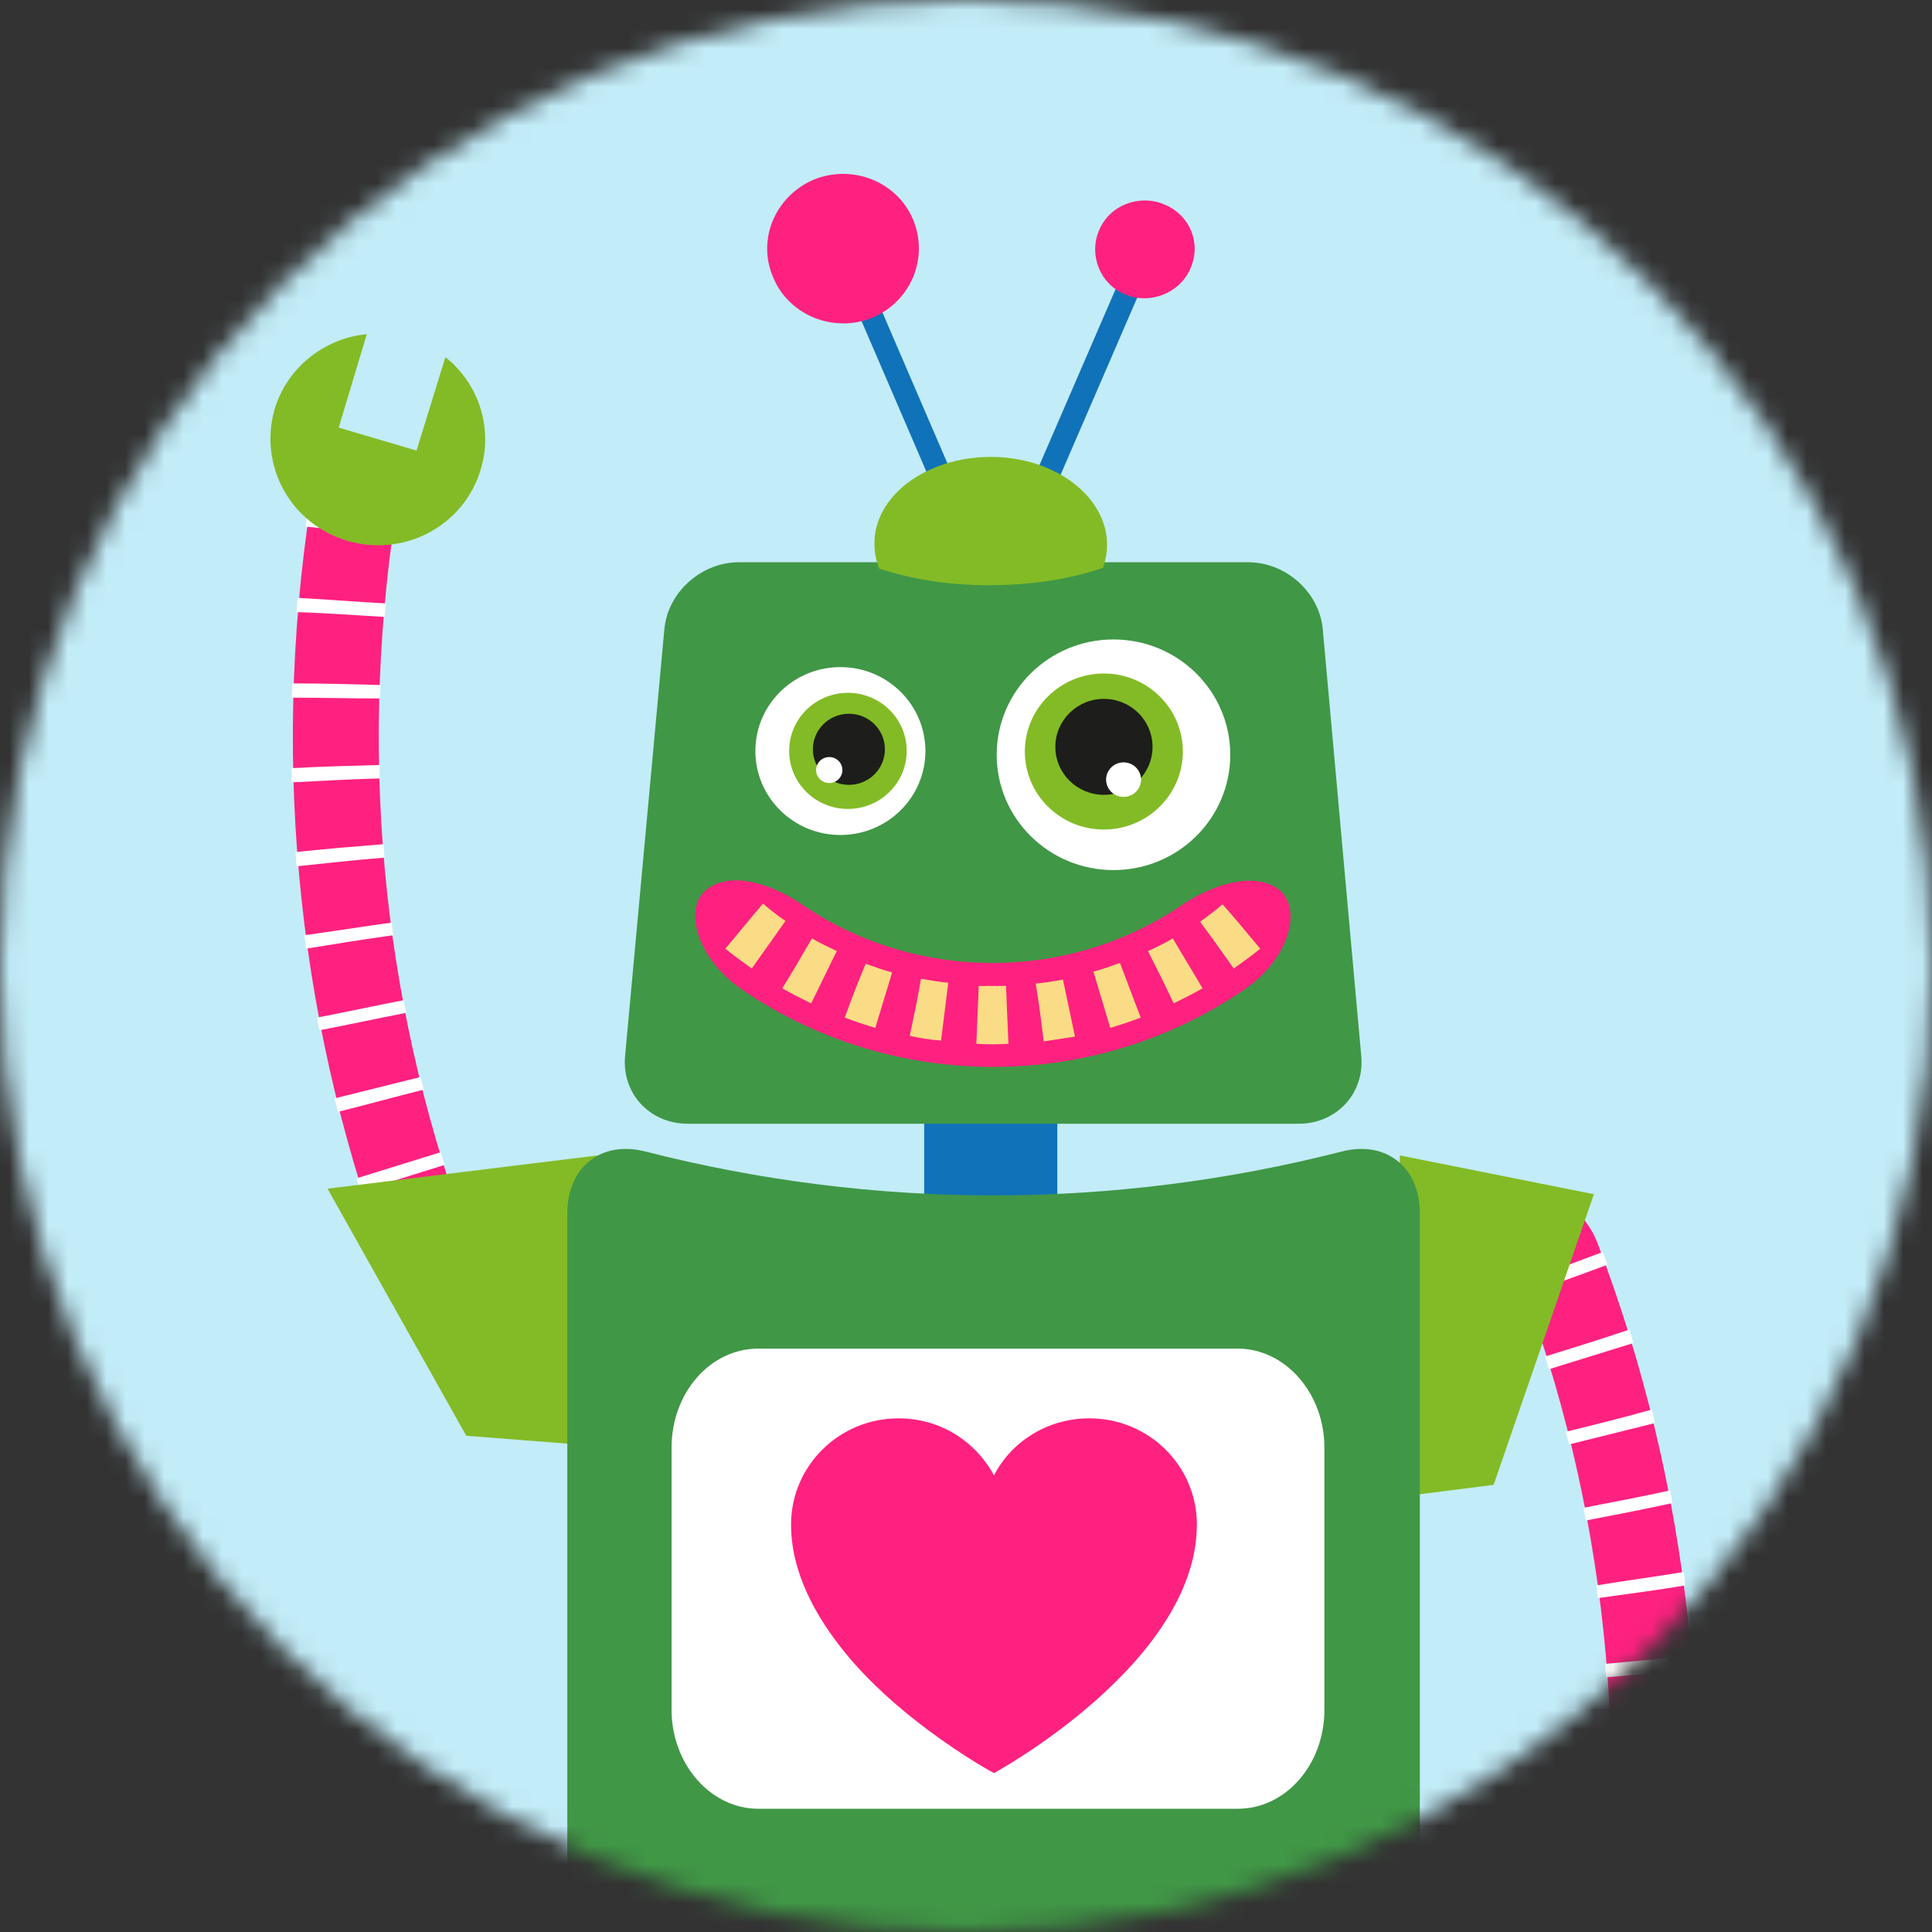 <svg width="100" height="100" viewBox="0 0 100 100" fill="none" xmlns="http://www.w3.org/2000/svg">
  <rect x="0" y="0" width="100" height="100" fill="#333333" stroke="none"/>
  <mask id="mask0_700_24524" style="mask-type:alpha" maskUnits="userSpaceOnUse" x="0" y="0" width="100" height="100">
    <circle cx="50" cy="50" r="50" fill="#FF2180"/>
  </mask>
  <g mask="url(#mask0_700_24524)">
    <rect x="-21.729" y="-1.044" width="138.462" height="176.044" fill="#C2ECF8"/>
    <g clip-path="url(#clip0_700_24524)">
      <path d="M65.521 95.916C66.351 95.916 67.015 96.572 67.015 97.392V104.196C67.015 105.016 66.476 106.041 65.853 106.533L57.966 112.477C57.301 112.968 56.139 113.378 55.309 113.378H48.127C47.297 113.378 46.135 112.968 45.471 112.477L37.583 106.533C36.919 106.041 36.421 104.975 36.421 104.196V97.392C36.421 96.572 37.085 95.916 37.915 95.916H65.521Z" fill="#83BB26"/>
      <path d="M16.08 26.069C16.37 24.06 17.699 22.625 18.902 22.83C20.106 23.035 20.77 24.716 20.48 26.601C18.487 39.718 19.94 52.753 24.424 64.518C25.046 66.198 24.714 67.92 23.635 68.412C22.514 68.904 20.978 67.879 20.314 66.116C15.54 53.655 13.963 39.882 16.08 26.069Z" fill="#FF2180"/>
      <path d="M19.816 65.05C21.227 64.518 22.68 63.985 24.092 63.493L24.341 64.108C22.929 64.641 21.476 65.174 20.065 65.706C19.94 65.501 19.857 65.255 19.816 65.05ZM18.446 60.992C19.899 60.542 21.352 60.091 22.805 59.64C22.888 59.845 22.929 60.05 23.012 60.296C21.559 60.746 20.107 61.197 18.654 61.689C18.57 61.443 18.529 61.238 18.446 60.992ZM17.325 56.852C18.82 56.483 20.273 56.115 21.767 55.746C21.808 55.951 21.892 56.197 21.933 56.401C20.439 56.77 18.986 57.18 17.491 57.549C17.45 57.344 17.367 57.098 17.325 56.852ZM16.412 52.671C17.906 52.385 19.401 52.056 20.895 51.77C20.937 51.974 20.978 52.221 21.02 52.425C19.525 52.712 18.031 53.04 16.536 53.327C16.495 53.122 16.453 52.917 16.412 52.671ZM15.748 48.408C17.242 48.203 18.778 47.958 20.273 47.752C20.314 47.958 20.314 48.203 20.355 48.408C18.861 48.613 17.325 48.859 15.831 49.105C15.831 48.9 15.789 48.654 15.748 48.408ZM15.291 44.104C16.827 43.94 18.321 43.817 19.857 43.694C19.857 43.94 19.899 44.145 19.899 44.391C18.363 44.514 16.869 44.678 15.333 44.842C15.333 44.596 15.333 44.35 15.291 44.104ZM15.084 39.759C16.619 39.677 18.155 39.636 19.65 39.595V40.292C18.114 40.333 16.619 40.415 15.084 40.497C15.125 40.21 15.084 40.005 15.084 39.759ZM15.125 35.373C16.661 35.373 18.197 35.414 19.691 35.455C19.691 35.701 19.691 35.906 19.65 36.152C18.114 36.152 16.578 36.111 15.084 36.111C15.125 35.865 15.125 35.619 15.125 35.373ZM15.416 30.946C16.951 31.028 18.446 31.151 19.982 31.233C19.94 31.479 19.94 31.725 19.899 31.93C18.363 31.848 16.869 31.725 15.333 31.684C15.374 31.438 15.374 31.192 15.416 30.946ZM15.914 26.519C17.45 26.683 18.944 26.888 20.48 27.052C20.439 27.298 20.397 27.503 20.397 27.749C18.861 27.585 17.367 27.421 15.831 27.257C15.831 27.011 15.872 26.765 15.914 26.519Z" fill="white"/>
      <path d="M17.989 27.995C20.936 28.856 24.008 27.216 24.88 24.306C25.544 22.133 24.756 19.838 23.054 18.485L21.559 23.322L17.532 22.133L18.985 17.297C16.827 17.502 14.876 18.977 14.211 21.191C13.381 24.101 15.042 27.134 17.989 27.995Z" fill="#83BB26"/>
      <path d="M24.133 74.314L30.941 74.847V59.804L16.952 61.525L24.133 74.314Z" fill="#83BB26"/>
      <path d="M86.941 104.442C86.65 106.41 85.322 107.886 84.118 107.681C82.914 107.476 82.25 105.795 82.54 103.91C84.533 90.793 83.08 77.757 78.597 65.993C77.974 64.313 78.306 62.591 79.386 62.099C80.506 61.607 82.042 62.632 82.707 64.395C87.439 76.815 89.016 90.629 86.941 104.442Z" fill="#FF2180"/>
      <path d="M82.956 64.805C81.544 65.337 80.092 65.87 78.68 66.403L78.929 67.018C80.382 66.485 81.794 65.993 83.205 65.46C83.122 65.255 83.039 65.01 82.956 64.805ZM84.326 68.822C82.873 69.314 81.42 69.764 79.967 70.215C80.05 70.42 80.092 70.625 80.175 70.871C81.627 70.42 83.081 69.969 84.533 69.519C84.492 69.272 84.409 69.068 84.326 68.822ZM85.488 72.962C84.035 73.372 82.541 73.74 81.046 74.109C81.088 74.314 81.171 74.56 81.212 74.765C82.707 74.396 84.16 74.027 85.654 73.659C85.613 73.413 85.571 73.167 85.488 72.962ZM86.443 77.143C84.948 77.471 83.454 77.758 81.96 78.044C82.001 78.249 82.043 78.495 82.084 78.7C83.579 78.413 85.073 78.126 86.567 77.799C86.526 77.594 86.484 77.348 86.443 77.143ZM87.149 81.365C85.654 81.611 84.118 81.816 82.624 82.062C82.665 82.266 82.665 82.513 82.707 82.717C84.201 82.513 85.737 82.308 87.232 82.062C87.232 81.857 87.19 81.611 87.149 81.365ZM87.647 85.669C86.111 85.833 84.616 85.997 83.081 86.12C83.081 86.366 83.122 86.571 83.122 86.817C84.658 86.694 86.152 86.571 87.688 86.407C87.688 86.161 87.647 85.915 87.647 85.669ZM87.896 90.014C86.36 90.096 84.865 90.178 83.329 90.219V90.916C84.865 90.875 86.401 90.793 87.896 90.752V90.014ZM87.896 94.4C86.36 94.4 84.824 94.4 83.329 94.359C83.329 94.605 83.329 94.81 83.288 95.056C84.824 95.097 86.36 95.097 87.854 95.138C87.896 94.892 87.896 94.646 87.896 94.4ZM87.647 98.827C86.111 98.745 84.575 98.663 83.081 98.581C83.081 98.827 83.039 99.032 83.039 99.278C84.575 99.401 86.069 99.483 87.605 99.565C87.605 99.319 87.647 99.073 87.647 98.827ZM87.19 103.254C85.654 103.09 84.16 102.926 82.624 102.762C82.582 103.008 82.541 103.213 82.541 103.459C84.035 103.664 85.571 103.828 87.107 103.992C87.107 103.746 87.149 103.5 87.19 103.254Z" fill="white"/>
      <path d="M77.31 76.856L72.453 77.471V59.804L82.499 61.812L77.31 76.856Z" fill="#83BB26"/>
      <path d="M54.727 52.63H47.836V65.255H54.727V52.63Z" fill="#1072B9"/>
      <path d="M29.364 100.958C29.364 103.377 31.149 105.877 33.39 106.451C45.263 109.484 57.592 109.484 69.465 106.451C71.706 105.877 73.491 103.336 73.491 100.958V62.796C73.491 60.378 71.706 59.025 69.465 59.599C57.592 62.632 45.263 62.632 33.39 59.599C31.149 59.025 29.364 60.378 29.364 62.796V100.958Z" fill="#409746"/>
      <path d="M32.352 54.68C32.186 56.606 33.639 58.164 35.59 58.164H67.222C69.174 58.164 70.626 56.606 70.46 54.68L68.468 32.586C68.302 30.659 66.558 29.102 64.607 29.102H38.247C36.296 29.102 34.552 30.659 34.386 32.586L32.352 54.68Z" fill="#409746"/>
      <path d="M48.169 24.921L49.248 24.47L43.934 12.132L42.855 12.583L48.169 24.921Z" fill="#1072B9"/>
      <path d="M40.032 14.386C40.862 16.354 43.187 17.255 45.18 16.436C47.172 15.575 48.086 13.32 47.255 11.353C46.425 9.385 44.1 8.483 42.108 9.303C40.115 10.164 39.16 12.419 40.032 14.386Z" fill="#FF2180"/>
      <path d="M58.957 12.161L53.624 24.488L54.732 24.954L60.064 12.628L58.957 12.161Z" fill="#1072B9"/>
      <path d="M61.618 13.894C61.079 15.165 59.543 15.78 58.256 15.247C56.928 14.714 56.346 13.197 56.886 11.927C57.426 10.615 58.962 10.041 60.248 10.574C61.577 11.107 62.2 12.582 61.618 13.894Z" fill="#FF2180"/>
      <path d="M51.282 23.65C54.603 23.65 57.301 25.7 57.301 28.2C57.301 28.61 57.218 29.02 57.094 29.389C55.433 29.963 53.399 30.291 51.199 30.291C48.999 30.291 47.131 29.963 45.512 29.43C45.346 29.02 45.263 28.61 45.263 28.159C45.221 25.7 47.919 23.65 51.282 23.65Z" fill="#83BB26"/>
      <path d="M52.942 70.256L53.399 70.584V70.256H52.942Z" fill="#EA620A"/>
      <path d="M53.565 70.256V70.584L54.064 70.256H53.565Z" fill="#4D3E23"/>
      <path d="M37.624 70.502L37.749 70.584V70.461L37.624 70.502Z" fill="#A3859D"/>
      <path d="M36.545 46.072C35.383 47.015 36.047 49.597 38.372 51.196C46.176 56.565 56.637 56.565 64.441 51.196C66.766 49.597 67.389 47.015 66.226 46.072C65.064 45.129 62.988 45.662 61.286 46.769C55.35 50.868 47.38 50.868 41.444 46.769C39.783 45.662 37.707 45.088 36.545 46.072Z" fill="#FF2180"/>
      <path d="M63.86 50.13C64.317 49.802 64.773 49.474 65.23 49.105C64.566 48.326 63.943 47.547 63.279 46.81C62.905 47.138 62.49 47.425 62.117 47.712C62.698 48.49 63.279 49.31 63.86 50.13Z" fill="#F9DC85"/>
      <path d="M60.747 51.934C61.245 51.688 61.743 51.442 62.241 51.155C61.743 50.294 61.203 49.433 60.705 48.572C60.29 48.818 59.875 49.023 59.419 49.228C59.875 50.13 60.332 51.032 60.747 51.934Z" fill="#F9DC85"/>
      <path d="M57.468 53.204C58.007 53.04 58.505 52.876 59.045 52.671C58.671 51.729 58.339 50.786 57.966 49.843C57.509 50.007 57.052 50.171 56.596 50.294C56.886 51.278 57.177 52.221 57.468 53.204Z" fill="#F9DC85"/>
      <path d="M54.022 53.901L55.641 53.655L55.018 50.704C54.562 50.786 54.105 50.868 53.607 50.909C53.773 51.893 53.898 52.876 54.022 53.901Z" fill="#F9DC85"/>
      <path d="M50.535 54.024C51.074 54.065 51.614 54.065 52.195 54.024C52.154 53.04 52.112 52.016 52.071 51.032H50.659C50.618 52.016 50.576 53.04 50.535 54.024Z" fill="#F9DC85"/>
      <path d="M47.089 53.614C47.629 53.737 48.169 53.819 48.708 53.86C48.833 52.876 48.957 51.852 49.082 50.868C48.625 50.827 48.169 50.745 47.67 50.663C47.505 51.647 47.297 52.63 47.089 53.614Z" fill="#F9DC85"/>
      <path d="M43.727 52.671C44.267 52.876 44.765 53.04 45.304 53.204C45.595 52.261 45.886 51.278 46.176 50.335C45.72 50.212 45.263 50.048 44.806 49.884C44.433 50.786 44.059 51.729 43.727 52.671Z" fill="#F9DC85"/>
      <path d="M40.489 51.155C40.987 51.442 41.485 51.688 41.983 51.934C42.44 51.032 42.855 50.13 43.312 49.228C42.897 49.023 42.44 48.818 42.025 48.572C41.527 49.433 41.028 50.294 40.489 51.155Z" fill="#F9DC85"/>
      <path d="M37.541 49.105C37.998 49.474 38.455 49.802 38.911 50.13C39.493 49.31 40.074 48.49 40.655 47.67C40.24 47.383 39.866 47.097 39.493 46.769C38.828 47.547 38.206 48.326 37.541 49.105Z" fill="#F9DC85"/>
      <path d="M64.068 69.805C66.517 69.805 68.551 72.101 68.551 74.929V88.497C68.551 91.326 66.559 93.621 64.068 93.621H39.244C36.794 93.621 34.76 91.326 34.76 88.497V74.929C34.76 72.101 36.753 69.805 39.244 69.805H64.068Z" fill="white"/>
      <path d="M46.508 73.413C48.667 73.413 50.493 74.601 51.448 76.364C52.361 74.601 54.229 73.413 56.388 73.413C59.46 73.413 61.95 75.872 61.95 78.905C61.95 86.079 51.448 91.776 51.448 91.776C51.448 91.776 49.912 90.957 48.002 89.522C46.633 88.497 45.096 87.185 43.81 85.628C42.191 83.66 40.945 81.365 40.945 78.905C40.945 75.872 43.436 73.413 46.508 73.413Z" fill="#FF2180"/>
      <path d="M43.498 43.219C45.929 43.219 47.899 41.274 47.899 38.874C47.899 36.474 45.929 34.529 43.498 34.529C41.068 34.529 39.098 36.474 39.098 38.874C39.098 41.274 41.068 43.219 43.498 43.219Z" fill="white"/>
      <path d="M57.633 45.035C60.972 45.035 63.678 42.363 63.678 39.067C63.678 35.77 60.972 33.098 57.633 33.098C54.295 33.098 51.589 35.77 51.589 39.067C51.589 42.363 54.295 45.035 57.633 45.035Z" fill="white"/>
      <path d="M43.889 41.87C45.569 41.87 46.931 40.525 46.931 38.866C46.931 37.206 45.569 35.861 43.889 35.861C42.208 35.861 40.846 37.206 40.846 38.866C40.846 40.525 42.208 41.87 43.889 41.87Z" fill="#83BB26"/>
      <path d="M57.135 42.936C59.394 42.936 61.224 41.128 61.224 38.898C61.224 36.669 59.394 34.861 57.135 34.861C54.877 34.861 53.046 36.669 53.046 38.898C53.046 41.128 54.877 42.936 57.135 42.936Z" fill="#83BB26"/>
      <path d="M43.939 40.624C44.968 40.624 45.803 39.8 45.803 38.784C45.803 37.767 44.968 36.943 43.939 36.943C42.909 36.943 42.075 37.767 42.075 38.784C42.075 39.8 42.909 40.624 43.939 40.624Z" fill="#1D1D1B"/>
      <path d="M42.922 40.53C43.297 40.53 43.602 40.229 43.602 39.858C43.602 39.486 43.297 39.185 42.922 39.185C42.545 39.185 42.241 39.486 42.241 39.858C42.241 40.229 42.545 40.53 42.922 40.53Z" fill="white"/>
      <path d="M57.14 41.141C58.529 41.141 59.655 40.029 59.655 38.657C59.655 37.285 58.529 36.173 57.14 36.173C55.75 36.173 54.624 37.285 54.624 38.657C54.624 40.029 55.75 41.141 57.14 41.141Z" fill="#1D1D1B"/>
      <path d="M58.156 41.247C58.656 41.247 59.061 40.847 59.061 40.354C59.061 39.86 58.656 39.46 58.156 39.46C57.657 39.46 57.252 39.86 57.252 40.354C57.252 40.847 57.657 41.247 58.156 41.247Z" fill="white"/>
    </g>
  </g>
  <defs>
    <clipPath id="clip0_700_24524">
      <rect width="75" height="145" fill="white" transform="translate(14 9)"/>
    </clipPath>
  </defs>
</svg>
